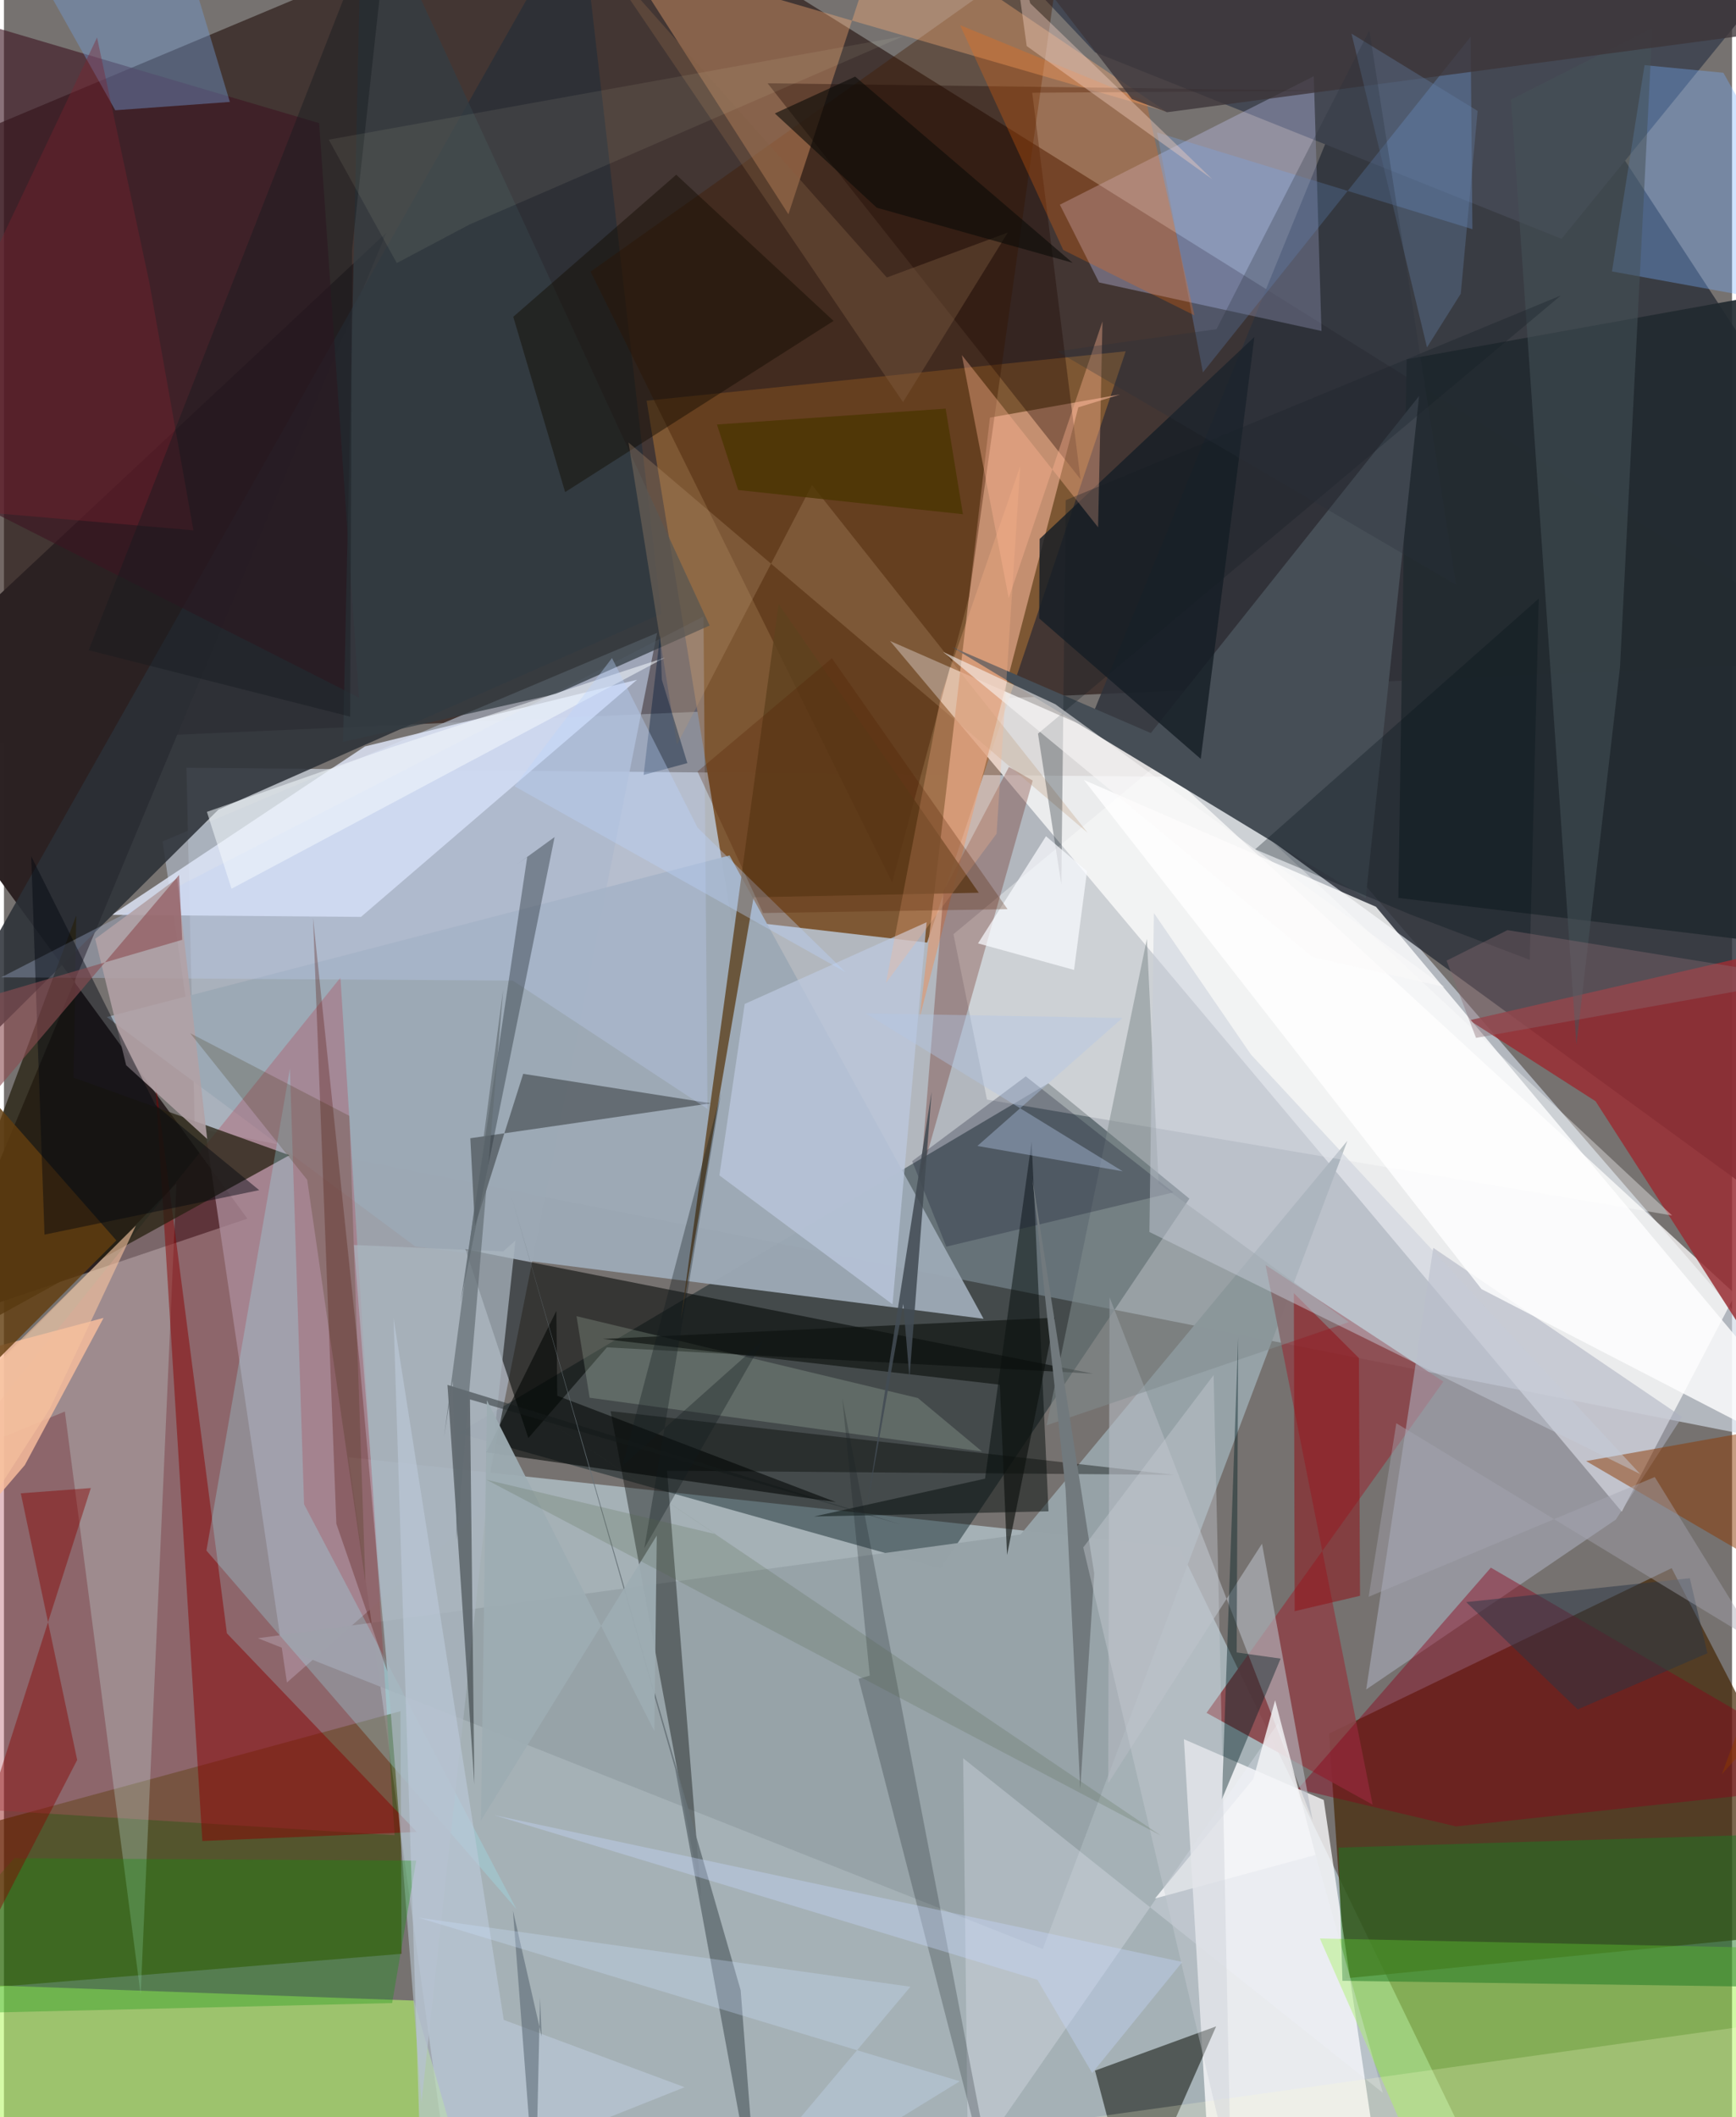 <svg xmlns="http://www.w3.org/2000/svg" width="228" height="278" viewBox="0 0 836 1024"><path fill="#767270" d="M0 0h836v1024H0z"/><path fill="#d1dae5" fill-opacity=".667" d="M613.503 376.158L898 704.825 92.284 545.519l-4.002-174.188z"/><path fill="#281612" fill-opacity=".647" d="M-20.554 67.296L287.603-62 898 319.46l-920.906 40.6z"/><path fill="#d6f2ff" fill-opacity=".486" d="M568.584 748.461l161.045 332.757L219.607 1086l-52.88-381.165z"/><path fill="#2e313b" fill-opacity=".835" d="M527.326 343.983L692.863-62 898 251.664l-59.739 319.084z"/><path fill="#7e5834" fill-opacity=".996" d="M310.905 193.813l231.76-23.91-96.073 285.998-94.618-10.998z"/><path fill="#fffefe" fill-opacity=".745" d="M553.681 364.808L837.604 625.96l-54.967 105.164-353.96-421.097z"/><path fill="#02171b" fill-opacity=".427" d="M219.763 693.152l233.327 65.495 120.393-178.903-68.269-55.789z"/><path fill="#2c2223" fill-opacity=".996" d="M-62 343.601l247.073-231.165L-35.275 641.07l153.05-51.65z"/><path fill="#462806" fill-opacity=".71" d="M806.789 758.459l89.914 174.062-247.67 24.341-7.999-118.376z"/><path fill="#a7afbc" fill-opacity=".773" d="M231.596 730.63l-94.707 83.141-60.155-406.79 239.253-100.887z"/><path fill="#fbfbfc" fill-opacity=".788" d="M667.594 1068.089l-29.13-197.503-67.635-29.394L585.27 1086z"/><path fill="#9ca9b5" fill-opacity=".965" d="M49.742 491.895l301.291-78.135 122.87 224.09-274.887-34.957z"/><path fill="#3e4200" fill-opacity=".6" d="M191.816 827.65l.524 117.347-220.848 18.058 21.52-81.318z"/><path fill="#b8f86b" fill-opacity=".6" d="M198.376 967.612L-62 958.195V1086l281.006-46.78z"/><path fill="#dee5f7" fill-opacity=".831" d="M52.186 442.48l120.522.997L306.237 328.79l-131.6 32.23z"/><path fill="#2b3037" fill-opacity=".863" d="M-62 556.318l340.709-602.23 39.274 342.816-214.227 94.669z"/><path fill="#96f139" fill-opacity=".463" d="M898 1058.809V943.054l-261.397-5.472 38.945 88.754z"/><path fill="#d69e80" fill-opacity=".8" d="M476.995 201.982l62.996-11.204-20.244 6.235-76.773 295.173z"/><path fill="#444853" fill-opacity=".988" d="M527.813 25.285L445.033-62H898L753.51 115.49z"/><path fill="#9a2e34" fill-opacity=".839" d="M769.98 532.636l-61.057-39.154L898 450.068l-46.207 210.06z"/><path fill="#97a3a8" fill-opacity=".996" d="M122.85 792.353l379.7 150.333L649.92 551.77 491.802 742.202z"/><path fill="#8a464b" fill-opacity=".91" d="M696.362 668.228l-86.035-56.415L662.12 872.84l-80.35-44.39z"/><path fill="#000503" fill-opacity=".545" d="M291.709 651.668l235.16 12.722-303.607-60.156 30.429 91.296z"/><path fill="#c9ccfc" fill-opacity=".333" d="M529.779 136.611l-18.96-37.602 122.84-62.147 3.72 123.218z"/><path fill="#b25363" fill-opacity=".376" d="M-27.942 710.008L-62 871.983l250.98 15.662-26.193-414.815z"/><path fill="#421a00" fill-opacity=".388" d="M466.906 288.537l-37.253 138.21L283.777 131.36 511.968-30.438z"/><path fill="#d0fcfa" fill-opacity=".251" d="M29.467 682.698L-62 720.481 83.466 572.35 66.135 964.753z"/><path fill="#fcad76" fill-opacity=".369" d="M562.4 54.043L298.721-22.371l80.785 126.01 46.595-141.927z"/><path fill="#aeb1c0" fill-opacity=".561" d="M811.838 685.303l-32.056 49.654-120.765 82.172 32.445-213.592z"/><path fill="#090d02" fill-opacity=".529" d="M586.426 980.085l-58.615 21.396L550.15 1086l-4.359-13.81z"/><path fill="#890102" fill-opacity=".49" d="M95.98 890.435l103.76-4.37-91.886-96.076-34.763-268.582z"/><path fill="#262010" fill-opacity=".749" d="M-45.908 660.257l80.887-217.52-1.318 78.489 104.45 37.496z"/><path fill="#feffff" fill-opacity=".357" d="M475.542 531.829l-16.197-79.999 106.87-88.98 240.79 225.039z"/><path fill="#000402" fill-opacity=".384" d="M320.776 711.333l16.528 206.81-43.842-235.622 272.71 30.82z"/><path fill="#222b30" fill-opacity=".925" d="M843.24 144.112L898 461.276 674.558 434.29l4.02-260.493z"/><path fill="#464e56" d="M658.756 434.473L458.593 312.915l96.229 41.64L684.61 191.523z"/><path fill="#8c001a" fill-opacity=".431" d="M702.478 883.377L898 862.261 719.32 758.217 625.915 865.31z"/><path fill="#010501" fill-opacity=".365" d="M225.618 550.53l116.343-16.906-90.768-14.258-23.361 73.722z"/><path fill="#1c7823" fill-opacity=".498" d="M875.082 886.582L898 961.597l-250.483-3.534-1.898-64.433z"/><path fill="#601305" fill-opacity=".282" d="M497.69 377.537l-54.287 191.97 11.183-138.519 31.59-60.034z"/><path fill="#3c1422" fill-opacity=".604" d="M171.746 337.408l-19.258-277.85L-62-3.724-6.71 247.02z"/><path fill="#c0d1f4" fill-opacity=".294" d="M340.356 536.373l-1.943-238.179-339.75 174.51 247.472 1.572z"/><path fill="#77afff" fill-opacity=".349" d="M793.675 31.51l-15.765 99.775L898 153.112 831.819 35.203z"/><path fill="#9de9f9" fill-opacity=".278" d="M97.955 749.956l40.387-233.076 6.848 210.681 102.74 195.824z"/><path fill="#161e25" fill-opacity=".812" d="M604.924 162.981l-25.965 204.077-78.149-67.95.23-38.447z"/><path fill="#b5bbc3" fill-opacity=".612" d="M534.855 627.43l98.205 252.943-24.456-133.734L534.2 862.493z"/><path fill="#bcc9df" fill-opacity=".737" d="M429.863 630.854l-83.752-62.364 12.245-82.907 87.983-39.52z"/><path fill="#f8bd9c" fill-opacity=".824" d="M-62 792.74l72.099-84.14 38.075-71.17L-62 666.83z"/><path fill="#020a08" fill-opacity=".467" d="M497.16 552.194l8.159 178.774-113.427 2.505 82.726-18.298z"/><path fill="#79a9f3" fill-opacity=".278" d="M710.39 110.836l-.85-93.048L580.022 180.12l-22.19-116.07z"/><path fill="#551209" fill-opacity=".302" d="M149.525 443.949l11.282 293.08 24.656 71.427-13.406-149.274z"/><path fill="#5e411e" fill-opacity=".8" d="M327.41 638.723l47.324-346.58 96.86 139.652-108.931 2.19z"/><path fill="#739bd7" fill-opacity=".412" d="M75.807-62h-86.81l64.84 115.33 55.446-4.028z"/><path fill="#fffefe" fill-opacity=".808" d="M663.75 438.578L522.459 377.25l192.329 246.243L898 718.242z"/><path fill="#1c0700" fill-opacity=".357" d="M497.45 44.857l143.634-.974-271.669-3.607 151.382 191.49z"/><path fill="#ff6d08" fill-opacity=".263" d="M462.535 12.162l90.041 36.88 23.334 103.49-63.467-31.642z"/><path fill="#abb6bf" fill-opacity=".722" d="M247.45 599.986l-45.456 416.948-32.7-414.775 72.245 3.11z"/><path fill="#12940e" fill-opacity=".325" d="M-62 974.735l67.01-76.008 194.43 1.202-11.64 68.877z"/><path fill="#2d3537" fill-opacity=".537" d="M225.439 676.85l2.138 186.35-13.015-193.363 219.631 67.589z"/><path fill="#8c3802" fill-opacity=".494" d="M765.414 706.672L898 784.182l-66.945 73.948 64.917-174.758z"/><path fill="#880401" fill-opacity=".439" d="M8.15 722.266l33.874-2.547-99.324 311.21 92.722-179.702z"/><path fill="#b2a1a5" fill-opacity=".882" d="M44.15 454.096l14.97 61.128 39.203 35.672-14.588-126.058z"/><path fill="#ffb393" fill-opacity=".384" d="M531.436 155.454l-45.357 133.853-22.675-117.57 65.911 83.305z"/><path fill="#465258" fill-opacity=".537" d="M797.455 13.538l-68.361 34.624 31.618 457.166 21.085-182.599z"/><path fill="#343d44" fill-opacity=".757" d="M173.297-62l168.098 364.54-74.43 33.143-102.937 23.15z"/><path fill="#130b00" fill-opacity=".455" d="M401.33 155.211l-129.848 82.791-25.09-84.775 78.841-68.722z"/><path fill="#818c8e" fill-opacity=".529" d="M650.574 639.479l-91.99-67.082-5.663-118.298-48.516 235.281z"/><path fill="#2a333b" fill-opacity=".416" d="M253.128 414.553l-4.7 3.319 17.957-13.021-45.494 225.064z"/><path fill="#901116" fill-opacity=".522" d="M624.021 625.471l.39 153.805 31.604-7.45-.532-114.976z"/><path fill="#000503" fill-opacity=".565" d="M267.23 634.077l.44 40.988 134.795 51.457-169.124-24.078z"/><path fill="#e6ffe6" fill-opacity=".176" d="M283.32 676.033l189.842 26.002-31.042-25.86L277 636.596z"/><path fill="#eff6ff" fill-opacity=".263" d="M616.444 833.37l-150.037 215.743-2.37-198.706 203.036 161.83z"/><path fill="#ba9676" fill-opacity=".286" d="M325.59 360.156l-23.455-146.13 222.154 188.799-133.393-168.25z"/><path fill="#15192c" fill-opacity=".275" d="M565.749 576.726l-71.425-56.118-54.962 40.999 16.52 41.351z"/><path fill="#192126" fill-opacity=".251" d="M405.54 676.118l13.308 134.306-5.412 1.523L484.244 1086z"/><path fill="#3d3539" fill-opacity=".78" d="M896.858 9.882L562.684 54.278l-16.976-6.339L460.948-62z"/><path fill="#667177" fill-opacity=".882" d="M356.4 962.598l-110.8-383.64 79.114 276.468 40.178 218.075z"/><path fill="#623e0f" fill-opacity=".816" d="M-46.628 485.082L54.396 599.957l-74.643 74.845L-62 52.633z"/><path fill="#bdc9d9" fill-opacity=".616" d="M202.004 1060.186l127.285-50.672-87.509-32.56-53.319-339.595z"/><path fill="#0d120f" fill-opacity=".639" d="M481.785 669.725l3.485 82.342 23.07-114.747-218.595 10.28z"/><path fill="#00060f" fill-opacity=".439" d="M13.18 414.153l6.438 182.993 103.866-21.517-50.268-41.234z"/><path fill="#ffffd1" fill-opacity=".224" d="M810.73 1086l87.27-22.753-59.056-82.74-396.48 55.289z"/><path fill="#f3f9fe" fill-opacity=".537" d="M98.173 392.668l11.912 37.167 209.705-111.77-132.86 43.54z"/><path fill="#c5cbd7" fill-opacity=".482" d="M556.3 441.576l-2.164 154.287 237.448 117.094L603.227 510z"/><path fill="#7f202f" fill-opacity=".376" d="M45.033 18.148L-61.798 243.252 91.657 256.5l-21.34-119.932z"/><path fill="#000e18" fill-opacity=".29" d="M738.13 464.235l-58.056-22.053-74.783-31.393 137.198-121.247z"/><path fill="#846147" fill-opacity=".376" d="M427.099 134.222l58.524-21.725-50.683 81.985L286.372-24.48z"/><path fill="#161e23" fill-opacity=".314" d="M513.637 241.927l239.596-99.041-252.996 211.938 11.29 72.927z"/><path fill="#293646" fill-opacity=".498" d="M815.567 763.34l8.525 36.27-62.767 27.17-53.93-51.902z"/><path fill="#9eacb3" fill-opacity=".945" d="M233.639 677.295l-2.866 203.2 85.035-137.773-1.163 94.542z"/><path fill="#001f23" fill-opacity=".416" d="M617.612 802.218l-28.442 68.104 7.91-223.484-.735 152.387z"/><path fill="#876972" fill-opacity=".4" d="M872.502 473.303l-145.164-23.434-29.439 14.765 14.25 37.356z"/><path fill="#f9fbff" fill-opacity=".71" d="M523.958 421.373l-6.28 47.747-46.448-12.843 32.874-51.819z"/><path fill="#424b53" fill-opacity=".867" d="M417.373 729.678l31.408-201.687-10.725 138.493-2.985-35.841z"/><path fill="#111b1c" fill-opacity=".329" d="M367.496 648.084L299.2 708.972l47.617-180.16-37.03 220.032z"/><path fill="#0b0a08" fill-opacity=".604" d="M411.792 37.053l-38.855 17.81 49.316 45.597 94.707 26.634z"/><path fill="#061e39" fill-opacity=".42" d="M318.266 328.762l-.822-21.698-7.99 67.733 21.15-5.705z"/><path fill="#71797d" d="M520.68 865.251l-7.078-144.77-16.03-150.253 29.868 190.868z"/><path fill="#f0ccc0" fill-opacity=".42" d="M487.472-30.622l9.052 32.285 88.025 85.001-89.775-64.404z"/><path fill="#ffb68b" fill-opacity=".282" d="M453.382 336.056l38.247-110.559-11.412 177.711-53.506 72.174z"/><path fill="#f5f5f7" fill-opacity=".816" d="M614.951 822.366l19.55 74.8-77.683 21.075 47.577-57.81z"/><path fill="#637ea7" fill-opacity=".357" d="M688.427 168.028L651.9 16.262l61.018 37.385-8.144 88.395z"/><path fill="#a7a7b3" fill-opacity=".427" d="M660.19 772.307l138.427-57.92 49.329 79.952-174.358-105.952z"/><path fill="#4a5865" fill-opacity=".478" d="M260.157 985.118l-13.928-61.093 10.866 142.04 2.258-99.947z"/><path fill="#372901" fill-opacity=".208" d="M146.699 570.648l28.147 194.282-7.75-225.22-77.001-39.976z"/><path fill="#171b20" fill-opacity=".427" d="M188.363-62L41.002 314.48l126.468 32.135.926-225.72z"/><path fill="#ffffda" fill-opacity=".075" d="M157.122 67.55l278.09-50.088-210.102 91.18-35.071 18.59z"/><path fill="#c8d8ff" fill-opacity=".357" d="M570.05 948.94l-332.846-71.009 262.76 79.625 26.5 45.096z"/><path fill="#8c4c51" fill-opacity=".604" d="M86.227 454.553L84.723 423.2-62 596.052V497.91z"/><path fill="#626c72" fill-opacity=".675" d="M241.513 478.547l-22.468 266.116-1.917-76.743-4.246 27.22z"/><path fill="#b2c6e7" fill-opacity=".4" d="M470.923 554.267l70.185-61.9-124.172-2.23 124.288 76.384z"/><path fill="#bcd3fd" fill-opacity=".365" d="M335.56 400.308l71.533 69.87-160.113-89.904 47.168-62.003z"/><path fill="#c9cdd5" fill-opacity=".4" d="M593.54 1051.038l-71.402-302.604 63.064-83.348 3.502 152.79z"/><path fill="#fbfaf9" fill-opacity=".545" d="M508.593 340.593l188.29 136.775-63.722-14.433L454.3 315.286z"/><path fill="#4b3400" fill-opacity=".769" d="M455.566 197.64l-110.639 7.676 10.25 31.688 108.739 11.71z"/><path fill="#516549" fill-opacity=".212" d="M245.94 675.628l98.334 66.386-110.893-26.332 326.295 172.112z"/><path fill="#cce1ff" fill-opacity=".294" d="M438.519 960.913L333.363 1086l129.021-79.374-261.805-79.1z"/><path fill="#29313c" fill-opacity=".278" d="M660.545 14.668l-73.958 144.547-77.134 10.686L702.52 282.882z"/><path fill="#f6c29e" fill-opacity=".608" d="M-30.77 763.807L-62 717.497 63.842 592.723l-41.721 88.72z"/><path fill="#502000" fill-opacity=".275" d="M400.536 318.37l-65.016 54.77 31.69 68.462 118.291-1.868z"/></svg>